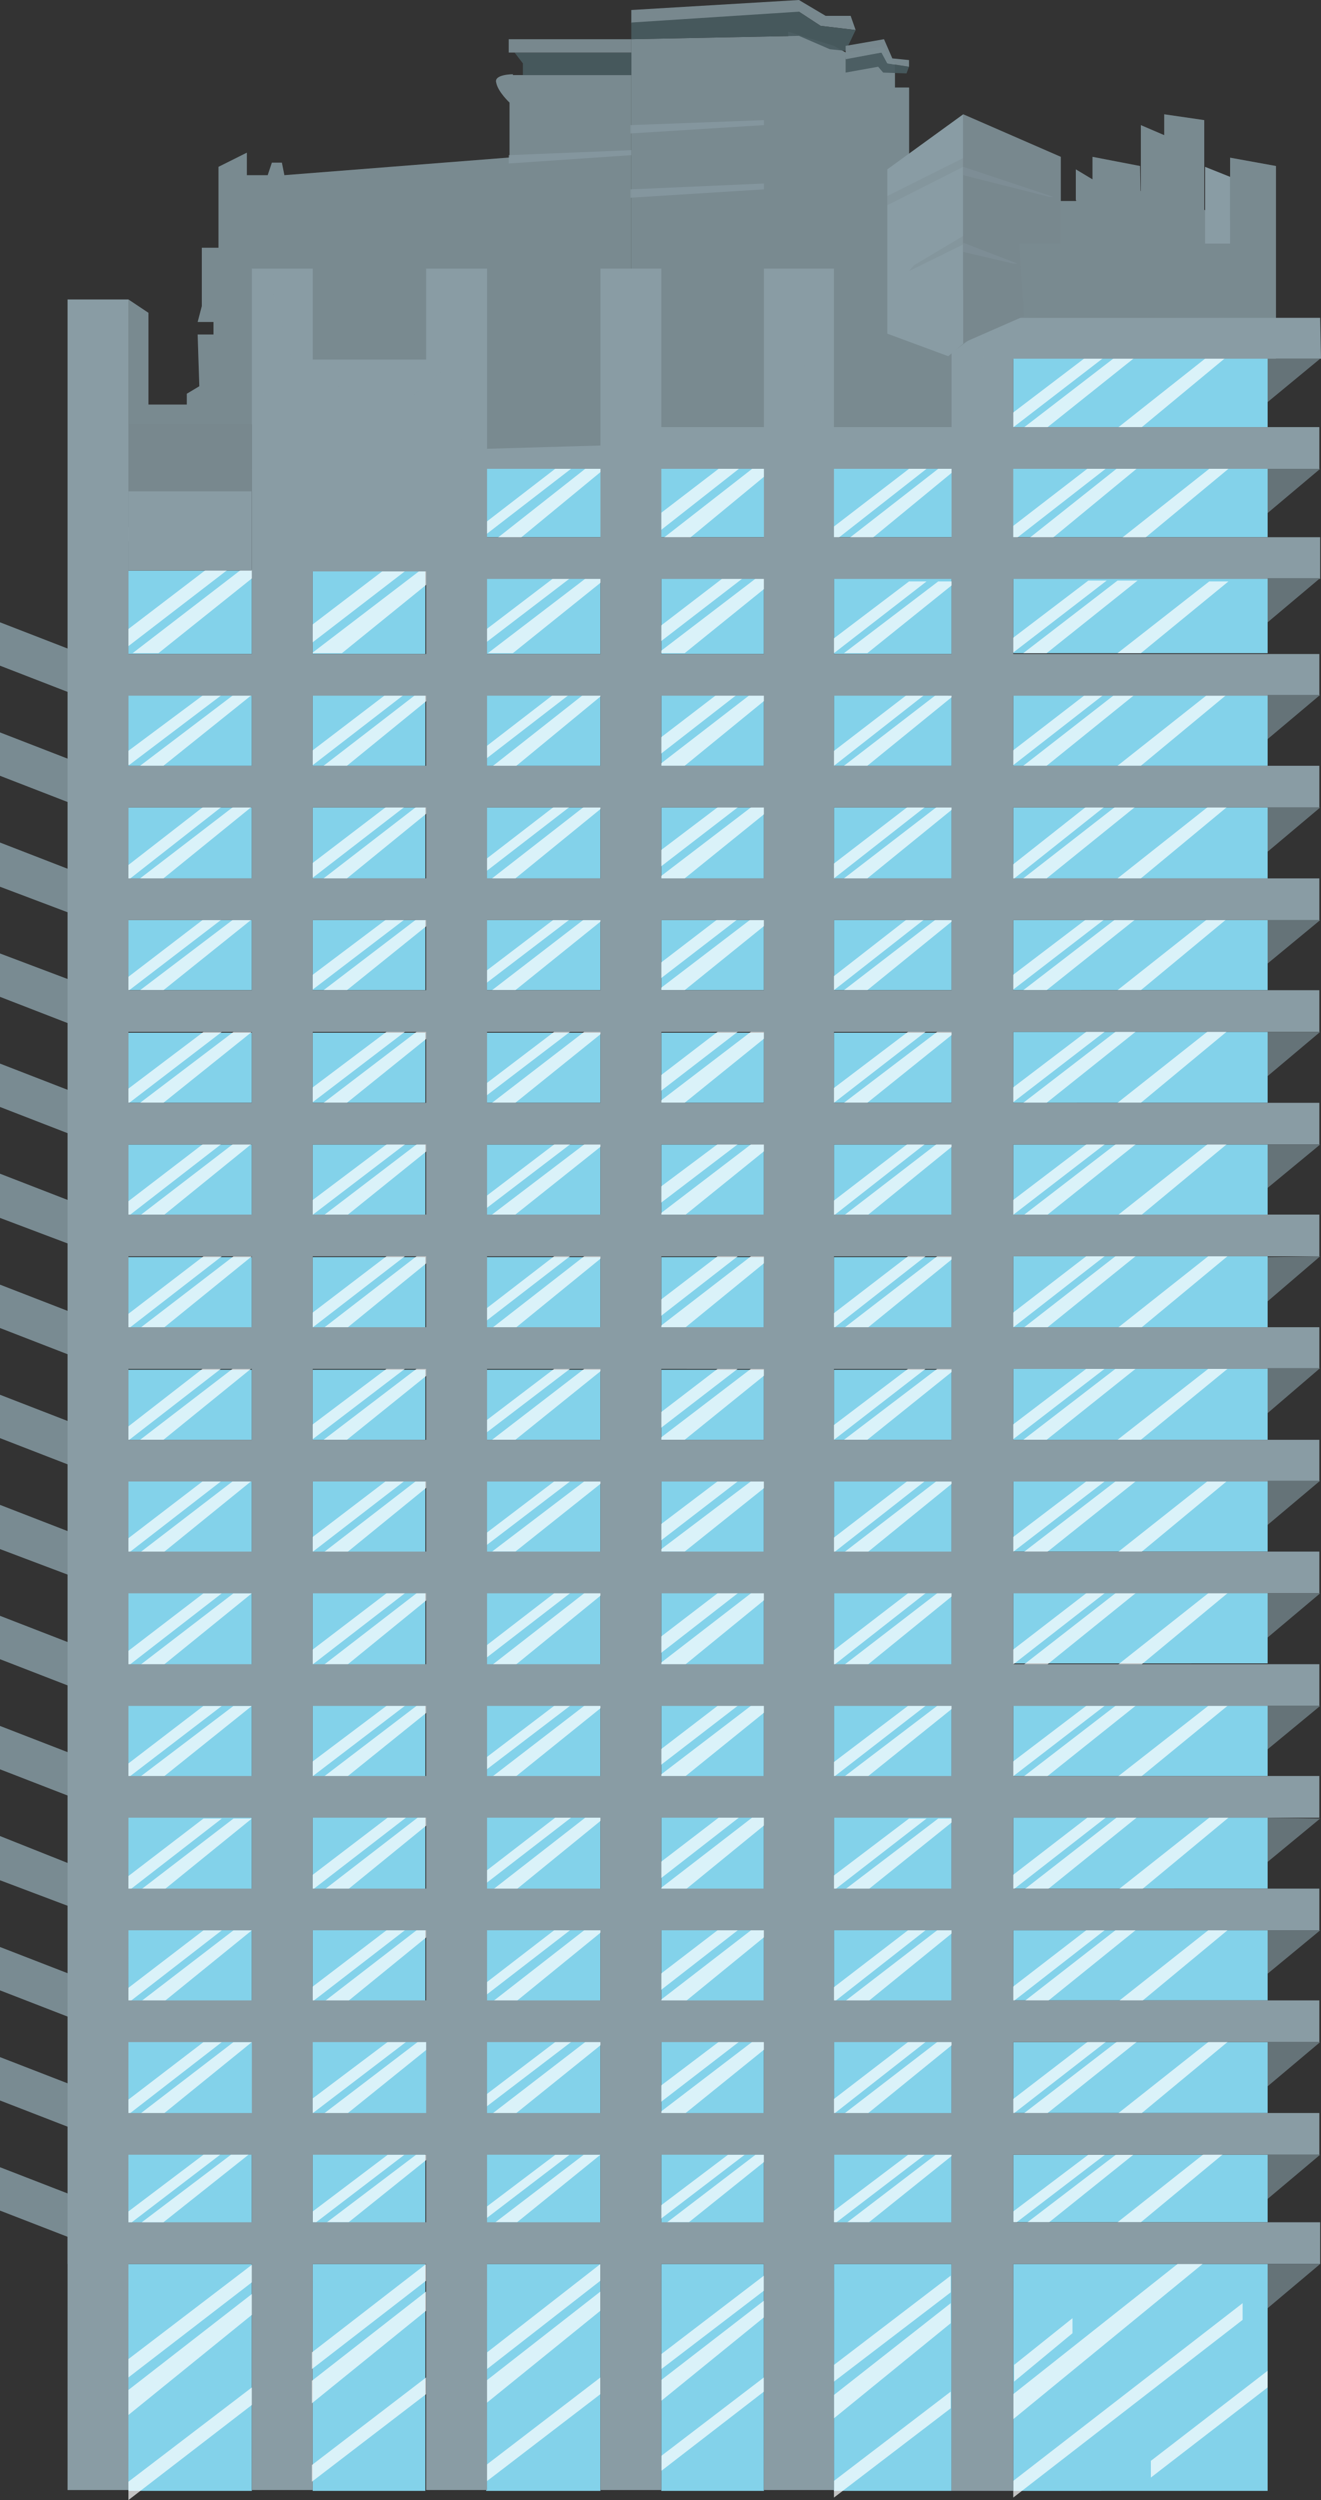<svg xmlns="http://www.w3.org/2000/svg" width="158.4" height="299.7">
  <rect width="100%" height="100%" fill="#333333" stroke="none"/>
  <path fill="#78888E" d="M151.2 32.2l-3.7-5.7-8.3-3.6H130l-1 1.2h-2.2l-3 4-2.9.6v8l-1.4 6s12.8 2.3 13 2.2c.4-.2 16 .7 16 .7l2.7-13.4z"/>
  <path fill="#78888E" d="M153 43h-5.5V18.9l5.5 1z"/>
  <path fill="#899CA4" d="M147.5 29.2h-3V20l3 1.2z"/>
  <path fill="#78888E" d="M144.4 29.2h-4.8V13.7l4.8.7zm-4.8-3.6h-2.8V15l2.8 1.2z"/>
  <path fill="#78888E" d="M136.8 25H131v-6.2l5.7 1.1zm-5.8-1h-2v-3.7l2 1.2z"/>
  <path fill="#83D2EA" d="M15.4 68.4v10h14.8v-10H15.4zm22.1 0v10H51v-10H37.5zm20.8 0v10H72v-10H58.3zm21 0v10h12.3v-10H79.3zm20.7 0v10h14.1v-10h-14zM15.4 83.3v8.5h14.8v-8.5H15.4zm22.1 0v8.5H51v-8.5H37.5zm20.8 0v8.5H72v-8.5H58.3zm21 0v8.5h12.3v-8.5H79.3zm20.7 0v8.5h14.1v-8.5h-14zM15.4 96.8v8.5h14.8v-8.5H15.4zm22.1 0v8.5H51v-8.5H37.5zm20.8 0v8.5H72v-8.5H58.3zm21 0v8.5h12.3v-8.5H79.3zm20.7 0v8.5h14.1v-8.5h-14zm-84.6 13.5v8.4h14.8v-8.4H15.4zm22.1 0v8.4H51v-8.4H37.5zm20.8 0v8.4H72v-8.4H58.3zm21 0v8.4h12.3v-8.4H79.3zm20.7 0v8.4h14.1v-8.4h-14zm-84.6 13.5v8.4h14.8v-8.4H15.4zm22.1 0v8.4H51v-8.4H37.5zm20.8 0v8.4H72v-8.4H58.3zm21 0v8.4h12.3v-8.4H79.3zm20.7 0v8.4h14.1v-8.4h-14zm-84.6 13.4v8.5h14.8v-8.5H15.4zm22.1 0v8.5H51v-8.5H37.5zm20.8 0v8.5H72v-8.5H58.3zm21 0v8.5h12.3v-8.5H79.3zm20.7 0v8.5h14.1v-8.5h-14zm-84.6 13.5v8.5h14.8v-8.5H15.4zm22.1 0v8.5H51v-8.5H37.5zm20.8 0v8.5H72v-8.5H58.3zm21 0v8.5h12.3v-8.5H79.3zm20.7 0v8.5h14.1v-8.5h-14zm-84.6 13.5v8.4h14.8v-8.4H15.4zm22.1 0v8.4H51v-8.4H37.5zm20.8 0v8.4H72v-8.4H58.3zm21 0v8.4h12.3v-8.4H79.3zm20.7 0v8.4h14.1v-8.4h-14zm-84.6 12v9.9h14.8v-9.9H15.4zm22.1 0v9.9H51v-9.9H37.5zm20.8 0v9.9H72v-9.9H58.3zm21 0v9.9h12.3v-9.9H79.3zm20.7 0v9.9h14.1v-9.9h-14zm-84.6 13.6v9.8h14.8v-9.8H15.4zm22.1 0v9.8H51v-9.8H37.5zm20.8 0v9.8H72v-9.8H58.3zm21 0v9.8h12.3v-9.8H79.3zm20.7 0v9.8h14.1v-9.8h-14zm-84.6 13.5v9.7h14.8v-9.7H15.4zm22.1 0v9.7H51v-9.7H37.5zm20.8 0v9.7H72v-9.7H58.3zm21 0v9.7h12.3v-9.7H79.3zm20.7 0v9.7h14.1v-9.7h-14zm-84.6 13.5v9.7h14.8v-9.7H15.4zm22.1 0v9.7H51v-9.7H37.5zm20.8 0v9.7H72v-9.7H58.3zm21 0v9.7h12.3v-9.7H79.3zm20.7 0v9.7h14.1v-9.7h-14zm-84.6 12.3V240h14.8v-11H15.4zm22.1 0V240H51v-11H37.5zm20.8 0V240H72v-11H58.3zm21 0V240h12.3v-11H79.3zm20.7 0V240h14.1v-11h-14zm-86 14.3v10h16.8v-10H14zm21.7 0v10h16v-10h-16zm22.6 0v10H72v-10H58.3zm21 0v10h12.3v-10H79.3zm20.7 0v10h14.1v-10h-14zm-85 12.9v10.6h15.2v-10.6H15.1zm22.5 0v10.6H51v-10.6H37.5zm20.8 0v10.6H72v-10.6H58.3zm21 0v10.6h12.3v-10.6H79.3zm20.7 0v10.6h14.1v-10.6h-14zm-84.6 15.1v27.2h14.8v-27.2H15.4zm22.1 0v27.2H51v-27.2H37.5zm20.8 0v27.2H72v-27.2H58.3zm21 0v27.2h12.3v-27.2H79.3zm20.7 0v27.2h14.1v-27.2h-14zm21.5-228.8v8.6H152v-8.6h-30.5zM57 55.8v8.6h95v-8.6H57zm64.5 13.5v9H152v-9h-30.5zm0 14v8.5H152v-8.5h-30.5zm0 175v8.1H152v-8.1h-30.5zm0-13.5v8.5H152v-8.5h-30.5zm0-13.4v8.4H152v-8.4h-30.5zm0-13.4v8.4H152v-8.5h-30.5zm0-14.8v9.7H152v-9.7h-30.5zm0-13.5v9.7H152v-9.7h-30.5zm0-13.6v9.9H152v-10h-30.5zm0-12.1v8.6H152V164h-30.5zm0-13.4v8.5H152v-8.5h-30.5zm0-13.4v8.4H152v-8.4h-30.5zm0-13.5v8.5H152v-8.5h-30.5zm0-13.4v8.4H152v-8.4h-30.5zm0-13.5v8.5H152v-8.5h-30.5zm0 174.6v27.2H152v-27.2h-30.5zM32.6 59v4.8h3.1v-4.9h-3zm0-7.6v4.8h3.1v-4.8h-3zM52.7 59v4.8h3.1v-4.9h-3.1zm0-7.6v4.8h3.1v-4.8h-3.1z"/>
  <path opacity=".7" fill="#FFF" d="M147.3 257.7H145l-11 8.7h2.8zm0-13H145l-11 8.7h2.8zM48.8 244.7h-2.2l-9.7 7.3v1.4h.5zm3.6 0h-2.2l-11.4 8.7h2.8zM68.6 244.7h-1.9l-9.6 7.3v1.4h.1zm4 0h-2.3L59 253.4h2.8zM90 243.7h-2.4l-10.7 8.1v1.6h.5zm4.1 0h-2.5l-12.7 9.7h3.2zM111.1 244.7H109l-9.5 7.3v1.4h.5zm3.6 0h-2.2l-11.3 8.7h2.8zM132.7 244.7h-2.2L121 252v1.4h.5zm3.7 0H134l-11.3 8.7h2.8zM26.6 244.8h-2.2L15 252v1.4h.5zm3.6 0H28l-11.2 8.6h2.8zM48.8 231.2h-2.2l-9.7 7.4v1.4h.5zm3.6 0h-2.2L38.8 240h2.8zM68.6 231.2h-1.9l-9.6 7.4v1.4h.1zm4 0h-2.3L59 240h2.8zM90 230.2h-2.4l-10.7 8.2v1.6h.5zm4.1 0h-2.5L78.9 240h3.2zM111.1 231.3H109l-9.5 7.3v1.4h.5zm3.6 0h-2.2l-11.3 8.7h2.8zM26.6 231.4h-2.2l-9.4 7.2v1.4h.5zm3.6 0H28L16.8 240h2.8zM147.3 231.3H145l-11 8.7h2.8zM132.7 231.2h-2.2l-9.6 7.4v1.4h.5zm3.7 0H134l-11.3 8.8h2.8z"/>
  <g fill="#FFF">
    <path opacity=".7" d="M48.8 217.8h-2.2l-9.7 7.4v1.4h.5zm3.6 0h-2.2l-11.4 8.8h2.8zm16.2 0h-1.9l-9.6 7.4v1.4h.1zm4 0h-2.3L59 226.6h2.8zm17.4-1h-2.4L76.9 225v1.6h.5zm4.1 0h-2.5l-12.7 9.8h3.2zm17 1.2H109l-9.5 7.2v1.4h.5zm3.6 0h-2.2l-11.3 8.6h2.8zM26.6 218h-2.2l-9.4 7.2v1.4h.5zm3.6 0H28l-11.2 8.6h2.8zM147.3 217.9H145l-11 8.7h2.8zM132.7 217.8h-2.2l-9.6 7.4v1.4h.5zm3.7 0H134l-11.3 8.8h2.8z"/>
  </g>
  <g fill="#FFF">
    <path opacity=".7" d="M48.8 204.3h-2.2l-9.7 7.3v1.4h.5zm3.6 0h-2.2L38.8 213h2.8zm16.2 0h-1.9l-9.6 7.3v1.4h.1zm4 0h-2.3L59 213h2.8zm17.4-1h-2.4l-10.7 8.2v1.5h.5zm4.1 0h-2.5L78.9 213h3.2zm17 1.1H109l-9.5 7.2v1.4h.5zm3.6 0h-2.2l-11.3 8.6h2.8zM26.6 204.5h-2.2l-9.4 7.2v1.3h.5zm3.6 0H28L16.8 213h2.8zM147.3 204.4H145l-11 8.6h2.8zM132.7 204.3h-2.2l-9.6 7.3v1.4h.5zm3.7 0H134l-11.3 8.7h2.8z"/>
  </g>
  <g fill="#FFF">
    <path opacity=".7" d="M48.8 190.8h-2.2l-9.7 7.4v1.4h.5zm3.6 0h-2.2l-11.4 8.8h2.8zm16.2 0h-1.9l-9.6 7.4v1.4h.1zm4 0h-2.3L59 199.6h2.8zm17.4-1h-2.4L76.9 198v1.6h.5zm4.1 0h-2.5l-12.7 9.8h3.2zm17 1.1H109l-9.5 7.3v1.4h.5zm3.6 0h-2.2l-11.3 8.7h2.8zM26.6 191h-2.2l-9.4 7.2v1.4h.5zm3.6 0H28l-11.2 8.6h2.8zM147.3 190.9H145l-11 8.7h2.8zM132.7 190.8h-2.2l-9.6 7.4v1.4h.5zm3.7 0H134l-11.3 8.8h2.8z"/>
  </g>
  <g fill="#FFF">
    <path opacity=".7" d="M48.8 177.3h-2.2l-9.7 7.4v1.4h.5zm3.6 0h-2.2l-11.4 8.8h2.8zm16.2.1h-1.9l-9.6 7.3v1.4h.1zm4 0h-2.3L59 186h2.8zm17.4-1h-2.4l-10.7 8.1v1.6h.5zm4.1 0h-2.5L78.9 186h3.2zm17 1H109l-9.5 7.3v1.4h.5zm3.6 0h-2.2l-11.3 8.7h2.8zM26.6 177.5h-2.2l-9.4 7.2v1.4h.5zm3.6 0H28l-11.2 8.6h2.8zM147.3 177.4H145l-11 8.7h2.8zM132.7 177.4h-2.2l-9.6 7.3v1.4h.5zm3.7 0H134l-11.3 8.7h2.8z"/>
  </g>
  <g fill="#FFF">
    <path opacity=".7" d="M48.8 163.9h-2.2l-9.7 7.3v1.4h.5zm3.6 0h-2.2l-11.4 8.7h2.8zm16.2 0h-1.9l-9.6 7.3v1.4h.1zm4 0h-2.3L59 172.6h2.8zm17.4-1h-2.4l-10.7 8.2v1.5h.5zm4.1 0h-2.5l-12.7 9.7h3.2zm17 1.1H109l-9.5 7.2v1.4h.5zm3.6 0h-2.2l-11.3 8.6h2.8zM26.6 164h-2.2l-9.4 7.3v1.3h.5zm3.6 0H28l-11.2 8.6h2.8zM147.3 164H145l-11 8.6h2.8zM132.7 163.9h-2.2l-9.6 7.3v1.4h.5zm3.7 0H134l-11.3 8.7h2.8z"/>
  </g>
  <g fill="#FFF">
    <path opacity=".7" d="M48.8 150.4h-2.2l-9.7 7.4v1.4h.5zm3.6 0h-2.2l-11.4 8.8h2.8zm16.2 0h-1.9l-9.6 7.4v1.4h.1zm4 0h-2.3L59 159.2h2.8zm17.4-1h-2.4l-10.7 8.2v1.6h.5zm4.1 0h-2.5l-12.7 9.8h3.2zm17 1.1H109l-9.5 7.3v1.4h.5zm3.6 0h-2.2l-11.3 8.7h2.8zM26.6 150.6h-2.2l-9.4 7.2v1.4h.5zm3.6 0H28l-11.2 8.6h2.8zM147.3 150.5H145l-11 8.7h2.8zM132.7 150.4h-2.2l-9.6 7.4v1.4h.5zm3.7 0H134l-11.3 8.8h2.8z"/>
  </g>
  <g fill="#FFF">
    <path opacity=".7" d="M48.8 137h-2.2l-9.7 7.3v1.4h.5zm3.6 0h-2.2l-11.4 8.7h2.8zm16.2 0h-1.9l-9.6 7.3v1.4h.1zm4 0h-2.3L59 145.6h2.8zm17.4-1h-2.4l-10.7 8v1.6h.5zm4.1 0h-2.5l-12.7 9.7h3.2zm17 1H109l-9.5 7.3v1.4h.5zm3.6 0h-2.2l-11.3 8.7h2.8zM26.6 137.1h-2.2l-9.4 7.2v1.4h.5zm3.6 0H28l-11.2 8.6h2.8zM147.3 137H145l-11 8.7h2.8zM132.7 137h-2.2l-9.6 7.3v1.4h.5zm3.7 0H134l-11.3 8.7h2.8z"/>
  </g>
  <g fill="#FFF">
    <path opacity=".7" d="M48.8 123.5h-2.2l-9.7 7.3v1.4h.5zm3.6 0h-2.2l-11.4 8.7h2.8zm16.2 0h-1.9l-9.6 7.3v1.4h.1zm4 0h-2.3L59 132.2h2.8zm17.4-1h-2.4l-10.7 8.2v1.5h.5zm4.1 0h-2.5l-12.7 9.7h3.2zm17 1.1H109l-9.5 7.2v1.4h.5zm3.6 0h-2.2l-11.3 8.6h2.8zM26.6 123.7h-2.2l-9.4 7.1v1.4h.5zm3.6 0H28l-11.2 8.5h2.8zM147.3 123.5H145l-11 8.7h2.8zM132.7 123.5h-2.2l-9.6 7.3v1.4h.5zm3.7 0H134l-11.3 8.7h2.8z"/>
  </g>
  <g fill="#FFF">
    <path opacity=".7" d="M48.8 110h-2.2l-9.7 7.3v1.4h.5zm3.6 0h-2.2l-11.4 8.7h2.8zm16.2 0h-1.9l-9.6 7.3v1.4h.1zm4 0h-2.3L59 118.7h2.8zm17.4-1h-2.4l-10.7 8.2v1.5h.5zm4.1 0h-2.5l-12.7 9.7h3.2zm17 1H109l-9.5 7.4v1.3h.5zm3.6 0h-2.2l-11.3 8.7h2.8zM26.6 110.2h-2.2l-9.4 7.2v1.3h.5zm3.6 0H28l-11.2 8.5h2.8zM147.3 110H145l-11 8.7h2.8zM132.7 110h-2.2l-9.6 7.3v1.4h.5zm3.7 0H134l-11.3 8.7h2.8z"/>
  </g>
  <g fill="#FFF">
    <path opacity=".7" d="M48.8 96.5h-2.2l-9.7 7.4v1.4h.5zm3.6 0h-2.2l-11.4 8.8h2.8zm16.2 0h-1.9l-9.6 7.4v1.4h.1zm4 0h-2.3L59 105.3h2.8zm17.4-.9h-2.4l-10.7 8.1v1.6h.5zm4.1 0h-2.5l-12.7 9.7h3.2zm17 1H109l-9.5 7.3v1.4h.5zm3.6 0h-2.2l-11.3 8.7h2.8zM26.6 96.7h-2.2L15 104v1.4h.5zm3.6 0H28l-11.2 8.6h2.8zM147.3 96.6H145l-11 8.7h2.8zM132.7 96.5h-2.2L121 104v1.4h.5zm3.7 0H134l-11.3 8.8h2.8z"/>
  </g>
  <g fill="#FFF">
    <path opacity=".7" d="M48.8 83h-2.2l-9.7 7.4v1.4h.5zm3.6 0h-2.2l-11.4 8.8h2.8zm16.2 0h-1.9l-9.6 7.4v1.4h.1zm4 0h-2.3L59 91.9h2.8zM90 82h-2.4l-10.7 8.2v1.6h.5zm4.1 0h-2.5l-12.7 9.8h3.2zm17 1.1H109l-9.5 7.3v1.4h.5zm3.6 0h-2.2l-11.3 8.7h2.8zM26.6 83.3h-2.2l-9.4 7v1.4h.5zm3.6 0H28l-11.2 8.5h2.8zM147.3 83.1H145l-11 8.7h2.8zM132.7 83h-2.2l-9.6 7.4v1.4h.5zm3.7 0H134l-11.3 8.8h2.8z"/>
  </g>
  <g fill="#FFF">
    <path opacity=".7" d="M49.7 67.6H47l-11.8 9v1.7h.6zm4.5 0h-2.8l-14 10.7H41zm14.7 1.3h-2l-10.5 8v1.4h.2zm4.3 0h-2.4l-12.3 9.4h3zm16.8-.3h-2.4l-10.7 8.2v1.5h.5zm4.1 0h-2.5l-12.7 9.7h3.2zm17 1.1H109l-9.5 7.2v1.4h.5zm3.6 0h-2.2l-11.3 8.6h2.8zM27.3 68.3h-2.6l-11 8.4v1.6h.6zm4.2 0h-2.6l-13 10H19zM147.3 69.7H145l-11 8.6h2.8zM132.7 69.6h-2.2l-9.6 7.3v1.4h.5zm3.7 0H134l-11.3 8.7h2.8z"/>
  </g>
  <g fill="#FFF">
    <path opacity=".7" d="M48.8 56.1h-2.2l-9.7 7.4v1.4h.5zm3.6 0h-2.2L38.8 65h2.8zm16.2 0h-1.9l-9.6 7.4v1.4h.1zm4 0h-2.3L59 65h2.8zm17.4-1h-2.4l-10.7 8.2V65h.5zm4.1 0h-2.5L78.9 65h3.2zm17 1.1H109l-9.5 7.3v1.4h.5zm3.6 0h-2.2L101.2 65h2.8zm-88.1.1h-2.2L15 63.5v1.4h.5zm3.6 0H28L16.8 65h2.8zm117.1-.1H145l-11 8.7h2.8zM132.7 56.1h-2.2l-9.6 7.4v1.4h.5zm3.7 0H134L122.8 65h2.8zM147.3 42.6H145l-11 8.7h2.8zM132.7 42.6h-2.2l-9.6 7.3v1.4h.5zm3.7 0H134l-11.3 8.7h2.8z"/>
  </g>
  <path fill="#687B80" d="M109 21.5v-11h-1.7V7.6l-1.5-2-3.2.5-1.2.2-1.4-.8-5.5-1.7.6 9.2-.6 24.3L99.2 53l16.6-.4 3.7-16.8-8.6-2.2z"/>
  <path fill="#78888E" d="M109 21.5v-11h-1.7V7.6l-1.5-2-3.2.5-1.2.2-1.4-.8-5.5-1.7.6 9.2-.6 24.3L99.2 53l16.6-.4 3.7-16.8-8.6-2.2z"/>
  <path opacity=".7" d="M48.5 258.3h-2l-9 6.8v1.3h.4zm3.4 0h-2l-10.7 8.1h2.6zM68.3 258.3h-1.7l-9 6.8v1.3h.1zm3.7 0h-2l-10.6 8.1H62zM89.3 258.3h-2l-9 6.8v1.3h.4zm3.4 0h-2.1L80 266.4h2.6zM110.9 258.3h-2l-9 6.8v1.3h.4zm3.4 0h-2.1l-10.6 8.1h2.6zM132.5 258.3h-2l-9 6.8v1.3h.4zm3.4 0h-2.1l-10.6 8.1h2.6z" fill="#FFF"/>
  <path fill="#657378" d="M158.3 43l-6.3 5.2V43z"/>
  <path fill="#78888E" d="M75.7 35.3V4.7l20.1-.4v47l-20.1 2.5z"/>
  <path fill="#899CA4" d="M58.3 51.2h99.9v5H58.3zm-1.8 13.2h101.8v5H56.5zM9.8 253.3h148.4v5H9.8zm0-13.5h148.4v5H9.8zm0-13.4h148.4v5H9.8zm0-13.5h148.4v5H9.8zm0-13.4h148.4v5H9.8zm0-13.5h148.4v5H9.8zm0-13.4h148.4v5H9.8zm0-13.5h148.4v5H9.8zm0-13.5h148.4v5H9.8zm0-13.4h148.4v5H9.8zm0-13.5h148.4v5H9.8zm0-13.4h148.4v5H9.8zm0-26.9h148.4v5H9.8zm-1.7 188h150.2v5H8.1z"/>
  <path fill="#78888E" d="M62.1 18.8l-28 2.2-.3-1.5h-1.2l-.5 1.5h-2.5v-2.7L26.2 20v9.7h-2v7l-.5 1.9h1.9v1.5h-1.9l.2 6.2-1.5.9v1.3h-4.6v-11l-2.4-1.6v15h15.9l1.3-16.3 3.1 11 13.6 2L57 41z"/>
  <path fill="#899CA4" d="M30.2 32.2h7.3v266.3h-7.3z"/>
  <path fill="#798B92" d="M0 79.8l9.8 3.8v-5.2L0 74.6zM0 93l9.8 3.8v-5.2L0 87.8zm0 13.3l9.8 3.7v-5.2L0 101zm0 13.2l9.8 3.8V118L0 114.3zm0 13.2l9.8 3.8v-5.2L0 127.5zM0 146l9.8 3.7v-5.2L0 140.7zm0 13.2l9.8 3.8v-5.2L0 154zm0 13.2l9.8 3.8V171L0 167.2zm0 13.3l9.8 3.7v-5.2L0 180.4zm0 13.2l9.8 3.8v-5.2L0 193.7zm0 13.2l9.8 3.8v-5.2L0 206.9zm0 13.3l9.8 3.7V224L0 220.1zm0 13.2l9.8 3.8v-5.2L0 233.4zm0 13.2l9.8 3.8v-5.2L0 246.6zM0 265l9.8 3.8v-5.2L0 259.8z"/>
  <path fill="#899CA4" d="M8.1 35.9h7.3v262.6H8.1z"/>
  <path fill="#899CA4" d="M9.8 91.8h148.4v5H9.8z"/>
  <path opacity=".7" d="M91.6 274.6v-1.8l-12.3 9.4v1.8zm0 3.2v-2l-12.3 9.5v2.5zM91.6 286.7V285l-12.3 9.4v1.8zM114 274.8v-2l-14 10.7v2zm0 3.7v-2.4l-14 11v2.8zM114 288.7v-2l-14 10.7v2zM128.6 279.7v-1.8l-7 5.6v2zm23.4 6.5v-2L138 295v2zm-7.8-14.8h-3L121.5 287v3zM149 278.1v-2l-27.5 21.3v2zM72 273.4v-2L58.4 282v2zm0 3.6v-2.3l-13.7 10.7v2.7zM72 287v-2l-13.7 10.5v2zM51.1 273.4v-2L37.4 282v2zm0 3.6v-2.3l-13.7 10.7v2.7zM51.1 287v-2l-13.7 10.5v2zM30.2 273.6v-2.1l-14.8 11.3v2.2zm0 3.9V275l-14.8 11.5v3zM30.2 288.3v-2.1l-14.8 11.3v2.2z" fill="#FFF"/>
  <path fill="#899CA4" d="M15.4 50.9h14.8v17.5H15.4z"/>
  <path fill="#78888E" d="M15.4 50.9h14.8v8H15.4z"/>
  <path fill="#899CA4" d="M36.9 43.1h14.8v25.4H36.9z"/>
  <path fill="#657378" d="M158.3 271.4l-6.3 5.3v-5.3zm0-13.1l-6.3 5.3v-5.3zm0-13.5l-6.3 5.3v-5.3zm0-13.4l-6.3 5.2v-5.2zm0-13.4l-6.3 5.2v-5.3zm0-13.5l-6.3 5.2v-5.2zm0-13.5l-6.3 5.3V191zm0-13.5l-6.3 5.3v-5.3zm0-13.5l-6.3 5.4V164zm0-13.4L152 156v-5.3zm0-13.4l-6.3 5.2v-5.2zm0-13.5L152 129v-5.3zm0-13.4l-6.3 5.2v-5.2zm0-13.5l-6.3 5.3v-5.3zm0-13.5l-6.3 5.3v-5.3zm0-14l-6.3 5.3v-5.3zm0-13.1l-6.3 5.3v-5.3z"/>
  <path fill="#78888E" d="M61.5 9h14.2v44.3l-17.4.5-3.6-1.4V36.8l6.4-17v-7.5s-1.4-1.3-1.6-2.4c-.3-1 2-1 2-1z"/>
  <path fill="#46585C" d="M61.7 6.3l1 1.3V9h13V6.3z"/>
  <path fill="#78888E" d="M61 4.7h14.7v1.6H61zm34.8-3.1L75.7 2.8V1.2L95.8 0z"/>
  <path fill="#46585C" d="M95.8 4.3l-20.1.4v-2l20.1-1.3z"/>
  <path fill="#899CA4" d="M51.1 32.2h7.3v266.3h-7.3z"/>
  <path fill="#78888E" d="M100 41.6h1.4V19.2l-5.6-3.4-.4 17.7z"/>
  <path opacity=".7" fill="#899CA4" d="M91.6 14.4l-16 .6v1l16-1zM75.7 18l-14.7.6v1l14.7-1zm15.9 4l-16 .7v1l16-1z"/>
  <path fill="#78888E" d="M102 1.9h-3L95.8 0v1.4l2.6 1.7 4.2.5z"/>
  <path fill="#46585C" d="M99.5 5.9l-3.7-1.6V1.4l2.6 1.7 4.2.5-1.2 2.5zm5.8 2.1l-3.9.7V6.9l4.3-.6.7 1.3 2.6.4-.3.8-2.8-.1z"/>
  <path fill="#78888E" d="M109 7.2l-2-.2-1-2.3-4.6.8v1.6l4.3-.8.7 1.3 2.6.4z"/>
  <path fill="#899CA4" d="M114.1 42.3l7.4-5.5v261.8h-7.4zM91.6 32.2h8.4v266.3h-8.4zm-19.6 0h7.3v266.3H72z"/>
  <g opacity=".1" fill="#899CA4">
    <path d="M151.2 32.2l-3.7-5.7-8.3-3.6H130l-1 1.2h-2.2l-3 4-2.9.6v8l-.5 2.2 1.9-.8c.2-.2 28 0 28 0l1-5.9z"/>
    <path d="M153 43h-5.5V18.9l5.5 1zm-8.6-13.8h-4.8V13.7l4.8.7zm-4.8-3.6h-2.8V15l2.8 1.2z"/>
    <path d="M136.8 25H131v-6.2l5.7 1.1zm-5.8-1h-2v-3.7l2 1.2zm-22-2.5v-11h-1.7V7.6l-1.5-2-3.2.5-1.2.2-1.4-.8-5.5-1.7.6 9.2-.6 24.3L99.2 53l16.6-.4 3.7-16.8-8.6-2.2z"/>
    <path d="M75.7 35.3V4.7l20.1-.4v47l-20.1 2.5zM62.1 18.8l-28 2.2-.3-1.5h-1.2l-.5 1.5h-2.5v-2.7L26.2 20v9.7h-2v7l-.5 1.9h1.9v1.5h-1.9l.2 6.2-1.5.9v1.3h-4.6v-11l-2.4-1.6v15h15.9l1.3-16.3 3.1 11 13.6 2L57 41z"/>
    <path d="M61.5 9h14.2v44.3l-17.4.5-3.6-1.4V36.8l6.4-17v-7.5s-1.4-1.3-1.6-2.4c-.3-1 2-1 2-1zm65.7 9.8l-11.7-5.1v27.4l7.3-3.2-.6-8.7h5z"/>
  </g>
  <path opacity=".7" d="M26.4 258.3h-2l-9 6.8v1.3h.4zm3.4 0h-2.1L17 266.4h2.6z" fill="#FFF"/>
  <path fill="#899CA4" d="M158.4 43H121l-.2-4.9h37.5zm-52-22.7V40l7.3 2.7 1.8-1.5V13.7z"/>
  <path fill="#78888E" d="M127.2 18.8l-11.7-5.1v27.4l7.3-3.2-.6-8.7h5z"/>
  <path opacity=".3" fill="#899CA4" d="M122 31.6l-6.5-2.5v1.1l6 1.4z"/>
  <path opacity=".3" fill="#78888E" d="M106.4 23.5l9.4-4.7-.3 1.2-9.1 4.6zm3.2 8.3l6.2-3.7-.3 1.2-6.5 3.2z"/>
  <path opacity=".3" fill="#899CA4" d="M126.3 23.6L115.5 20v1l10.3 2.6z"/>
</svg>
